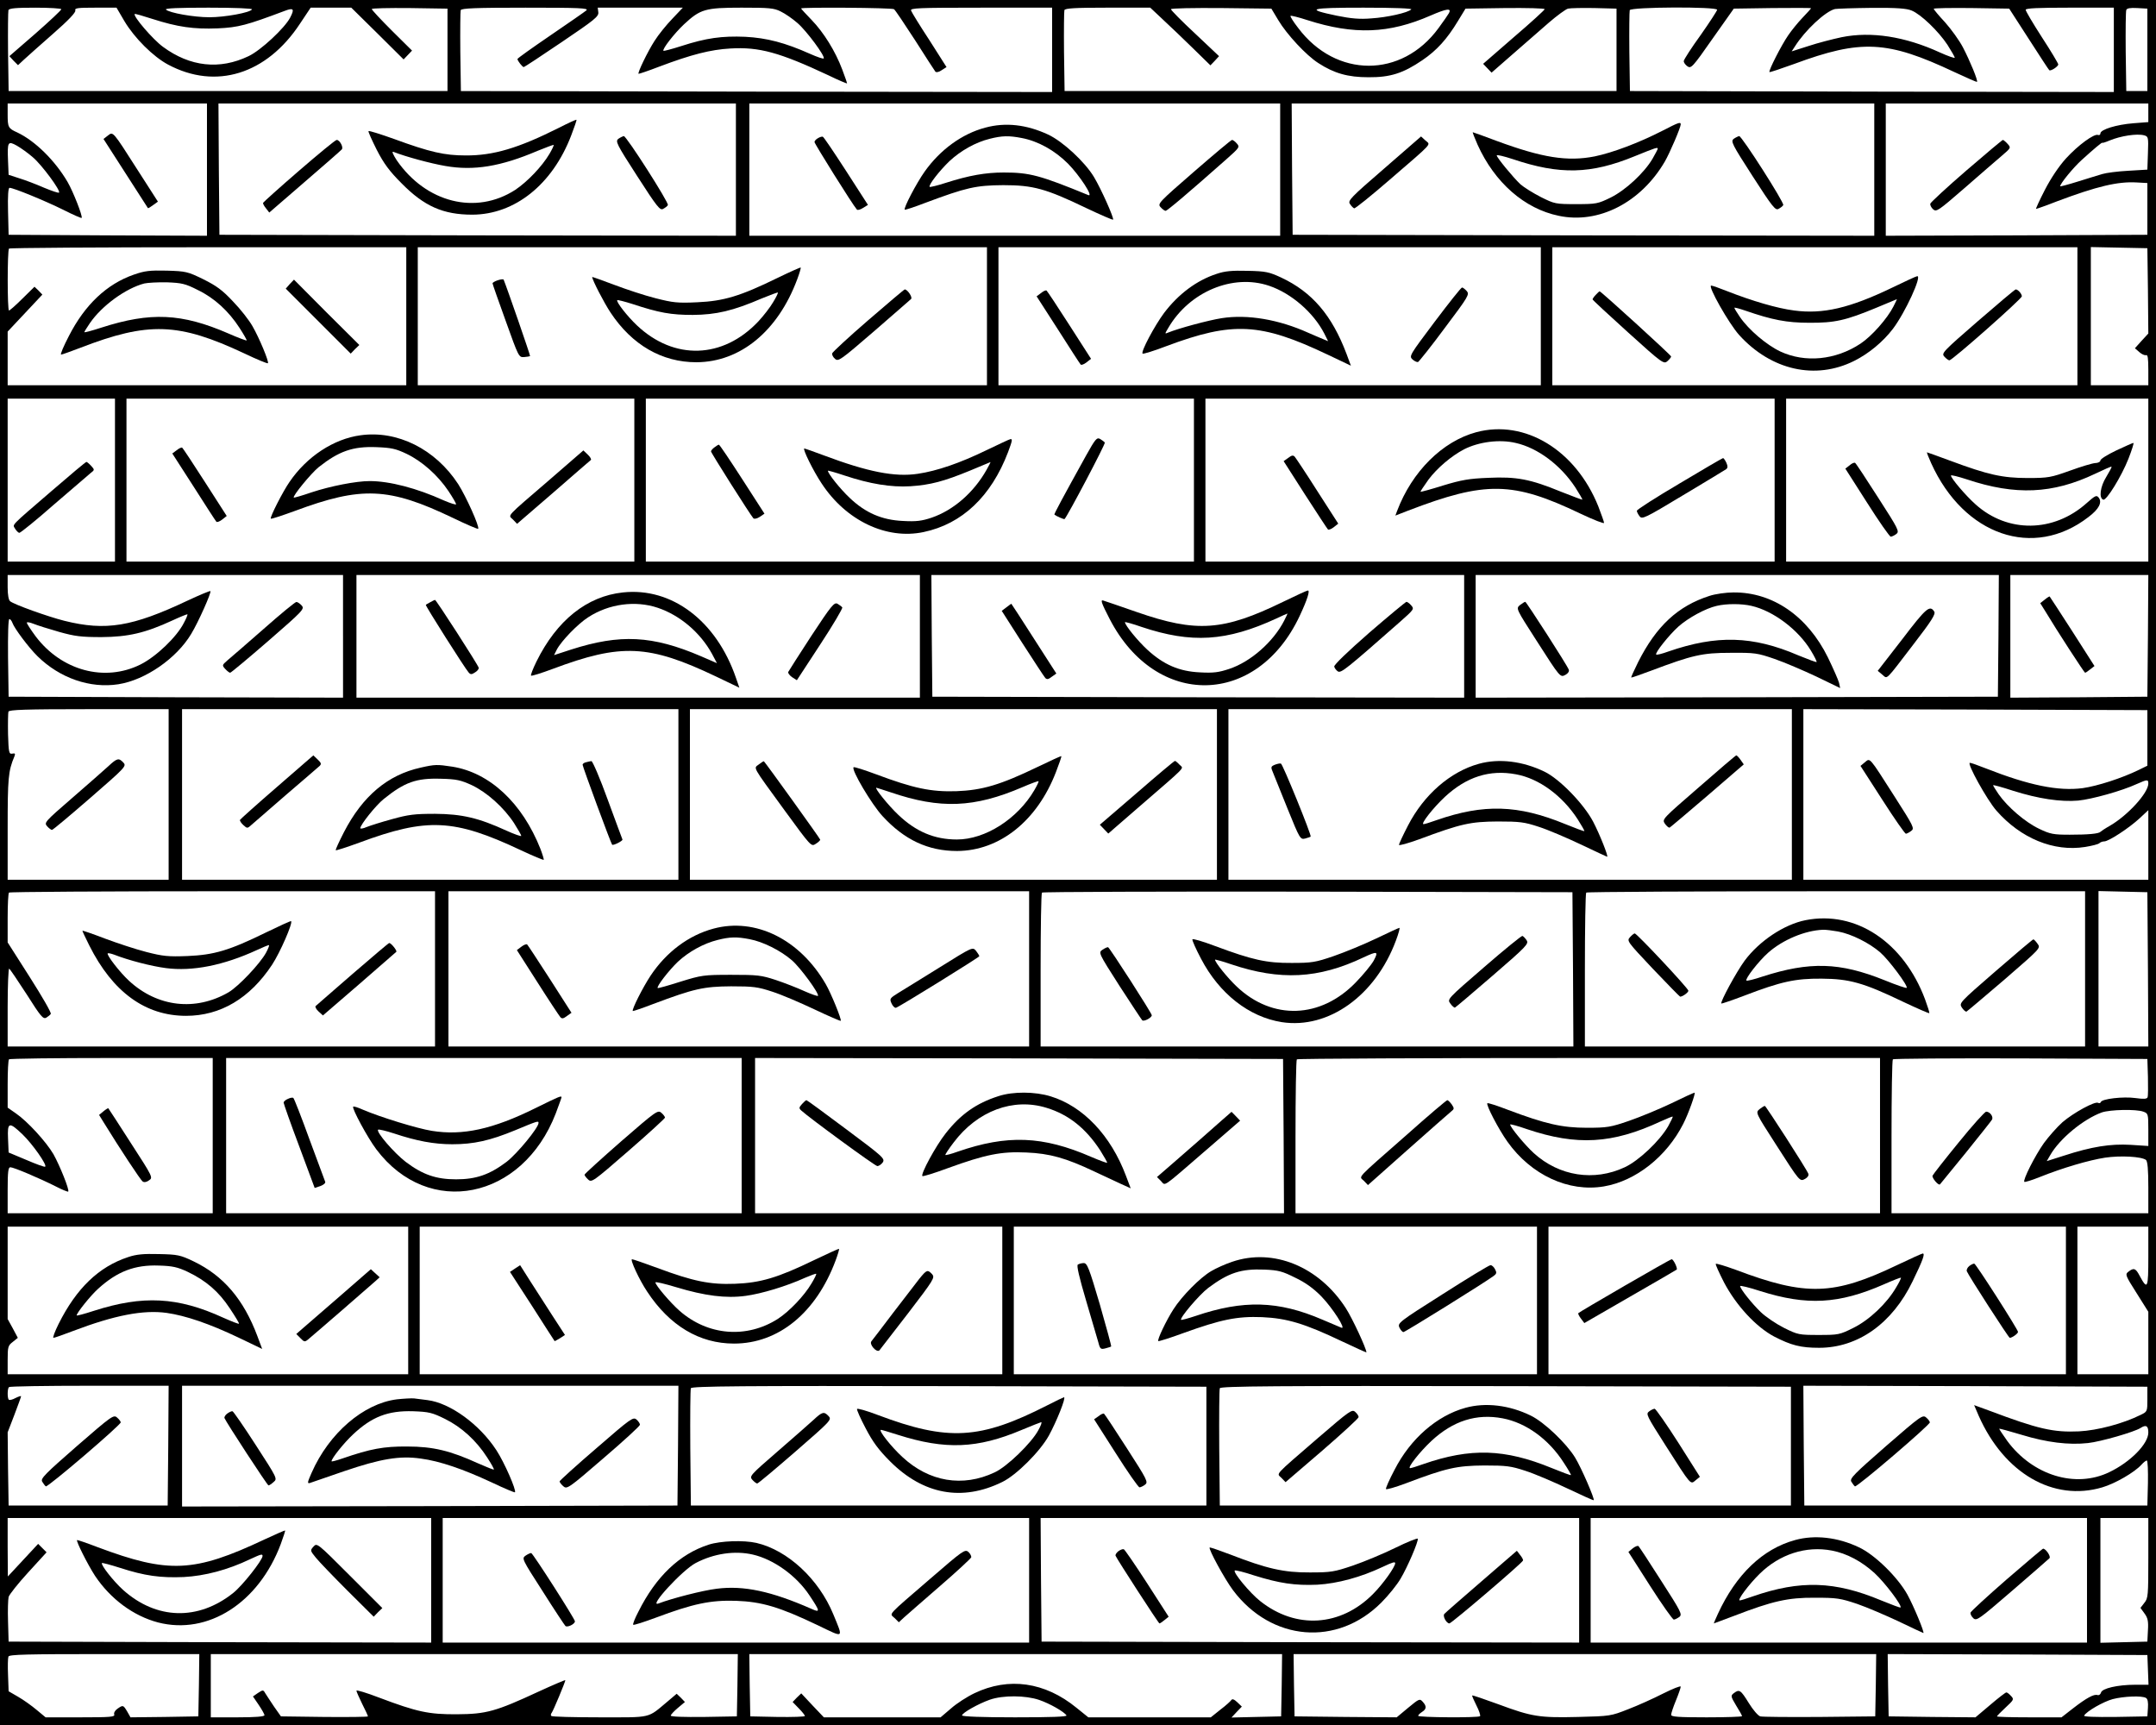 <?xml version="1.0" standalone="no"?>
<!DOCTYPE svg PUBLIC "-//W3C//DTD SVG 20010904//EN"
 "http://www.w3.org/TR/2001/REC-SVG-20010904/DTD/svg10.dtd">
<svg version="1.0" xmlns="http://www.w3.org/2000/svg"
 width="1125pt" height="900pt" viewBox="0 0 1125 900"
 preserveAspectRatio="xMidYMid meet">
<g transform="translate(0,900) scale(0.1,-0.1)"
fill="#000000" stroke="none">
<path d="M0 4500 l0 -4500 5625 0 5625 0 0 4500 0 4500 -5625 0 -5625 0 0
-4500z m320 4452 c0 -5 -61 -62 -135 -127 l-136 -118 22 -24 23 -23 30 28 c17
16 86 77 153 136 80 70 120 112 116 122 -4 12 13 14 105 14 l110 0 41 -70 c53
-89 151 -186 228 -227 249 -133 514 -51 688 213 l56 84 106 0 106 0 137 -135
136 -135 22 23 22 23 -105 104 c-58 58 -105 108 -105 113 0 4 89 6 198 5 l197
-3 0 -215 0 -215 -1145 0 -1145 0 -3 205 c-1 112 0 210 2 217 4 10 40 13 141
13 74 0 135 -4 135 -8z m995 -1 c-10 -17 -142 -41 -222 -41 -82 0 -210 23
-227 40 -7 7 66 10 223 10 139 0 230 -4 226 -9z m199 -43 c-28 -54 -153 -171
-217 -201 -150 -72 -305 -56 -447 49 -52 38 -157 160 -147 171 2 2 44 -10 93
-26 131 -42 215 -54 340 -49 109 5 152 17 349 91 47 18 53 11 29 -35z m1546
38 c-8 -7 -93 -66 -187 -130 -95 -65 -173 -120 -173 -124 1 -10 26 -42 33 -42
3 0 93 59 199 131 170 115 193 133 190 155 l-3 24 222 0 222 0 -55 -58 c-31
-32 -73 -84 -93 -116 -36 -56 -89 -166 -83 -171 2 -1 50 15 107 37 170 64 268
89 372 95 150 9 256 -20 512 -140 53 -26 97 -44 97 -42 0 3 -11 35 -25 72 -36
96 -97 194 -160 259 -30 31 -55 58 -55 60 0 7 475 4 485 -4 6 -4 55 -77 110
-162 54 -85 102 -159 106 -164 5 -5 19 -2 33 8 l25 16 -89 140 c-50 76 -93
146 -96 155 -5 13 35 15 365 15 l371 0 0 -220 0 -220 -1542 2 -1543 3 -3 205
c-1 112 0 210 2 217 4 10 77 13 338 13 283 0 330 -2 318 -14z m1014 -6 c23
-11 62 -38 87 -60 47 -40 147 -175 137 -185 -3 -3 -35 8 -71 24 -130 58 -225
83 -338 89 -122 5 -203 -6 -333 -48 -50 -16 -92 -27 -94 -25 -8 8 57 91 107
138 85 79 110 87 300 87 144 0 170 -2 205 -20z m1994 -42 c37 -34 108 -102
157 -150 l91 -89 23 24 22 24 -125 118 c-70 65 -126 122 -126 127 0 5 118 7
262 6 l262 -3 36 -60 c44 -74 146 -184 209 -224 83 -54 155 -74 261 -74 115
-1 182 21 282 89 75 51 128 109 186 205 l39 64 207 3 c113 1 206 -1 206 -6 0
-4 -72 -70 -161 -146 l-160 -139 22 -23 22 -23 111 97 c61 53 146 127 188 164
43 37 88 70 100 73 13 3 75 4 138 3 l115 -3 0 -215 0 -215 -1440 0 -1440 0 -3
205 c-1 112 0 210 2 217 4 10 56 13 227 13 l221 0 66 -62z m1296 53 c-16 -17
-126 -42 -209 -47 -60 -5 -105 -1 -179 14 -168 35 -146 42 139 42 163 0 255
-4 249 -9z m1596 -2 c0 -5 -39 -65 -86 -132 -48 -66 -87 -127 -88 -135 -1 -8
8 -20 19 -28 19 -13 27 -5 131 144 l111 157 201 3 c111 1 202 1 202 -1 0 -2
-20 -24 -44 -49 -24 -25 -58 -67 -75 -92 -36 -52 -104 -186 -98 -192 2 -2 59
17 128 42 351 130 487 123 837 -42 64 -30 117 -53 118 -51 6 6 -37 110 -73
179 -19 37 -62 96 -94 132 -33 35 -59 67 -59 70 0 4 89 5 197 4 l197 -3 102
-158 c56 -87 104 -161 107 -163 7 -7 47 19 47 30 0 5 -38 69 -85 141 -47 73
-85 137 -85 144 0 8 64 11 230 11 l230 0 0 -220 0 -220 -1262 2 -1263 3 -3
205 c-1 112 0 210 2 217 7 17 456 19 456 2z m1015 -4 c49 -20 140 -108 187
-179 21 -33 38 -63 38 -67 0 -4 -35 8 -77 27 -183 84 -359 111 -513 80 -47
-10 -125 -30 -173 -46 l-88 -28 17 26 c53 84 159 183 209 195 11 2 98 5 193 6
130 1 181 -3 207 -14z m1230 -205 l0 -215 -55 0 -55 0 -3 205 c-1 112 0 210 3
218 3 9 21 12 57 10 l53 -3 0 -215z m-3644 192 c-5 -9 -30 -45 -55 -79 -192
-262 -535 -261 -732 1 -25 32 -43 61 -40 63 2 3 42 -7 88 -22 244 -78 426 -71
643 24 83 36 110 40 96 13z m-6481 -817 l0 -345 -518 2 -517 3 -3 123 c-2 81
1 122 8 122 21 0 186 -68 279 -114 51 -26 95 -45 97 -43 7 7 -44 137 -73 187
-66 113 -170 215 -263 259 -47 21 -50 27 -50 94 l0 57 520 0 520 0 0 -345z
m2760 0 l0 -345 -1347 2 -1348 3 -3 343 -2 342 1350 0 1350 0 0 -345z m2840 0
l0 -345 -1385 0 -1385 0 0 345 0 345 1385 0 1385 0 0 -345z m3100 0 l0 -345
-1517 2 -1518 3 -3 343 -2 342 1520 0 1520 0 0 -345z m1430 296 l0 -48 -77 -6
c-90 -7 -173 -33 -173 -53 0 -7 -6 -11 -13 -8 -20 7 -102 -52 -167 -123 -37
-41 -78 -102 -110 -164 -28 -54 -48 -99 -46 -99 3 0 52 17 108 39 210 79 319
105 418 99 l55 -3 0 -135 0 -135 -682 -3 -683 -2 0 345 0 345 685 0 685 0 0
-49z m-22 -117 c22 -6 23 -10 20 -93 l-3 -86 -100 -6 c-56 -3 -116 -11 -135
-17 -19 -6 -77 -23 -127 -39 -51 -16 -93 -27 -93 -25 0 14 67 96 112 137 66
60 108 95 108 90 0 -2 17 3 38 12 58 24 142 37 180 27z m-11016 -115 c46 -39
146 -174 136 -184 -3 -3 -38 9 -79 26 -41 18 -99 40 -129 49 l-55 18 -3 72
c-4 101 -1 106 46 80 21 -12 59 -39 84 -61z m1948 -829 l0 -360 -1040 0 -1040
0 0 140 0 140 91 97 90 96 -20 21 -21 20 -63 -62 c-34 -34 -66 -62 -70 -62 -9
0 -9 314 0 323 3 4 471 7 1040 7 l1033 0 0 -360z m3030 0 l0 -360 -1485 0
-1485 0 0 360 0 360 1485 0 1485 0 0 -360z m2890 0 l0 -360 -1415 0 -1415 0 0
360 0 360 1415 0 1415 0 0 -360z m2800 0 l0 -360 -1370 0 -1370 0 0 360 0 360
1370 0 1370 0 0 -360z m368 133 l2 -223 -35 -38 -35 -39 23 -20 c12 -11 28
-18 35 -16 9 4 12 -16 12 -76 l0 -81 -150 0 -150 0 0 360 0 361 148 -3 147 -3
3 -222z m-10608 -988 l0 -425 -280 0 -280 0 0 425 0 425 280 0 280 0 0 -425z
m2710 0 l0 -425 -1325 0 -1325 0 0 425 0 425 1325 0 1325 0 0 -425z m2920 0
l0 -425 -1430 0 -1430 0 0 425 0 425 1430 0 1430 0 0 -425z m3030 0 l0 -425
-1485 0 -1485 0 0 425 0 425 1485 0 1485 0 0 -425z m1950 0 l0 -425 -945 0
-945 0 0 425 0 425 945 0 945 0 0 -425z m-9420 -815 l0 -320 -872 2 -873 3 -3
203 c-1 123 1 202 7 202 5 0 12 -9 16 -20 9 -27 84 -128 131 -174 116 -114
274 -169 422 -146 140 22 303 134 380 263 38 63 106 216 100 223 -3 2 -56 -20
-120 -50 -288 -136 -426 -159 -642 -105 -84 21 -263 85 -283 102 -8 6 -13 34
-13 73 l0 64 875 0 875 0 0 -320z m3010 0 l0 -320 -1470 0 -1470 0 0 320 0
320 1470 0 1470 0 0 -320z m2840 0 l0 -320 -1387 2 -1388 3 -3 318 -2 317
1390 0 1390 0 0 -320z m2788 3 l-3 -318 -1362 -3 -1363 -2 0 320 0 320 1365 0
1365 0 -2 -317z m780 0 l-3 -318 -357 -3 -358 -2 0 320 0 320 360 0 360 0 -2
-317z m-10248 68 c-37 -74 -145 -177 -227 -218 -187 -93 -412 -32 -547 147
-25 34 -46 66 -46 71 0 5 16 2 36 -6 20 -8 80 -27 133 -42 82 -23 115 -27 221
-27 139 1 227 21 370 87 41 19 76 33 78 32 2 -2 -6 -22 -18 -44z m-80 -896 l0
-445 -420 0 -420 0 0 268 c0 262 3 299 35 375 6 15 4 18 -11 15 -17 -3 -19 5
-22 101 -1 58 0 111 2 118 4 10 86 13 421 13 l415 0 0 -445z m2660 0 l0 -445
-1295 0 -1295 0 0 445 0 445 1295 0 1295 0 0 -445z m2810 0 l0 -445 -1375 0
-1375 0 0 445 0 445 1375 0 1375 0 0 -445z m3000 0 l0 -445 -1470 0 -1470 0 0
445 0 445 1470 0 1470 0 0 -445z m1855 295 l0 -145 -45 -22 c-88 -43 -215 -84
-292 -95 -128 -17 -282 15 -506 103 -40 16 -77 29 -83 29 -18 0 89 -193 138
-249 127 -145 299 -216 463 -190 36 6 69 14 75 20 5 5 16 9 25 9 23 0 130 70
185 121 l45 42 0 -182 0 -181 -900 0 -900 0 0 445 0 445 898 -2 897 -3 0 -145z
m5 -238 c0 -49 -107 -166 -200 -220 -25 -14 -47 -29 -50 -32 -9 -10 -64 -15
-160 -15 -85 0 -102 3 -160 31 -72 34 -165 114 -211 180 -16 23 -29 45 -29 47
0 3 47 -10 105 -29 130 -41 247 -59 339 -51 71 7 227 50 307 87 54 24 59 24
59 2z m-8940 -967 l0 -405 -1115 0 -1115 0 0 206 c0 113 4 203 8 200 5 -3 46
-64 92 -135 72 -114 85 -129 101 -121 10 6 21 15 24 20 4 6 -46 92 -109 191
l-116 182 0 127 c0 70 3 130 7 133 3 4 505 7 1115 7 l1108 0 0 -405z m3100 0
l0 -405 -1515 0 -1515 0 0 405 0 405 1515 0 1515 0 0 -405z m2838 -2 l2 -403
-1390 0 -1390 0 0 398 c0 219 3 402 7 405 3 4 628 6 1387 5 l1381 -3 3 -402z
m2672 2 l0 -405 -1305 0 -1305 0 0 398 c0 219 3 402 7 405 3 4 591 7 1305 7
l1298 0 0 -405z m328 -2 l2 -403 -130 0 -130 0 0 405 0 406 128 -3 127 -3 3
-402z m-10098 -868 l0 -405 -535 0 -535 0 0 120 c0 97 3 120 14 120 17 0 147
-55 235 -99 34 -18 65 -30 67 -28 8 7 -44 136 -77 195 -38 65 -136 172 -196
213 l-43 30 0 123 c0 67 3 126 7 129 3 4 244 7 535 7 l528 0 0 -405z m2760 0
l0 -405 -1345 0 -1345 0 0 405 0 405 1345 0 1345 0 0 -405z m2828 -2 l2 -403
-1380 0 -1380 0 0 405 0 405 1378 -2 1377 -3 3 -402z m3112 2 l0 -405 -1525 0
-1525 0 0 398 c0 219 3 402 7 405 3 4 690 7 1525 7 l1518 0 0 -405z m1398 306
c1 -52 1 -100 -2 -106 -3 -9 -21 -10 -63 -4 -63 9 -176 -4 -181 -21 -2 -6 -8
-7 -14 -4 -16 10 -129 -52 -186 -101 -29 -26 -72 -75 -97 -109 -46 -65 -111
-193 -102 -202 2 -3 38 8 78 24 122 49 259 89 343 102 81 12 191 6 214 -12 8
-8 12 -49 12 -144 l0 -134 -670 0 -670 0 0 398 c0 219 3 402 7 405 3 4 304 6
667 5 l661 -3 3 -94z m-24 -181 c25 -9 26 -12 26 -94 l0 -85 -93 6 c-104 6
-202 -9 -349 -57 l-88 -28 18 31 c49 86 173 188 269 223 44 15 180 18 217 4z
m-11066 -119 c51 -49 128 -158 118 -168 -3 -3 -47 13 -98 35 l-93 39 -3 72
c-4 87 5 90 76 22z m2012 -866 l0 -385 -1045 0 -1045 0 0 74 c0 69 2 76 27 95
l26 21 -26 49 -27 49 0 241 0 241 1045 0 1045 0 0 -385z m3100 0 l0 -385
-1520 0 -1520 0 0 385 0 385 1520 0 1520 0 0 -385z m2790 0 l0 -385 -1365 0
-1365 0 0 385 0 385 1365 0 1365 0 0 -385z m2760 0 l0 -385 -1350 0 -1350 0 0
385 0 385 1350 0 1350 0 0 -385z m430 229 c0 -168 -4 -177 -46 -99 -20 38 -30
42 -58 20 -18 -14 -16 -19 43 -112 l61 -97 0 -163 0 -163 -185 0 -185 0 0 385
0 385 185 0 185 0 0 -156z m-10332 -986 l-3 -313 -415 0 -415 0 -3 191 -2 191
35 91 c19 50 35 94 35 97 0 3 -13 -1 -29 -9 -16 -9 -31 -12 -35 -9 -8 8 -8 58
1 66 3 4 192 7 420 7 l413 0 -2 -312z m2660 0 l-3 -313 -1292 -3 -1293 -2 0
315 0 315 1295 0 1295 0 -2 -312z m2757 -3 l0 -310 -1345 0 -1345 0 -3 300
c-1 165 0 305 3 312 3 11 272 13 1347 11 l1343 -3 0 -310z m3050 0 l0 -310
-1490 0 -1490 0 -3 300 c-1 165 0 305 3 312 3 11 300 13 1492 11 l1488 -3 0
-310z m1860 245 c0 -64 0 -65 -35 -82 -93 -46 -225 -81 -322 -86 -133 -6 -213
12 -465 107 l-82 30 24 -56 c133 -300 390 -449 645 -373 68 20 169 79 204 118
11 12 23 22 28 22 5 0 7 -53 6 -117 l-3 -118 -895 0 -895 0 -3 313 -2 312 897
-2 898 -3 0 -65z m5 -174 c0 -59 -93 -154 -204 -207 -176 -85 -399 -17 -532
163 -24 34 -43 62 -42 64 2 1 54 -13 117 -32 131 -40 246 -54 346 -43 66 7
243 58 275 79 28 18 40 11 40 -24z m-8960 -771 l0 -325 -1102 2 -1103 3 -3
105 c-2 58 0 115 3 128 3 12 49 70 102 128 l96 105 -22 22 -22 22 -79 -85 -79
-85 -1 153 0 152 1105 0 1105 0 0 -325z m3120 0 l0 -325 -1530 0 -1530 0 0
325 0 325 1530 0 1530 0 0 -325z m2870 0 l0 -325 -1402 2 -1403 3 -3 323 -2
322 1405 0 1405 0 0 -325z m2650 0 l0 -325 -1295 0 -1295 0 0 325 0 325 1295
0 1295 0 0 -325z m320 116 c0 -195 -1 -210 -21 -234 l-20 -26 21 -29 c17 -23
21 -40 18 -88 l-3 -59 -122 -3 -123 -3 0 326 0 325 125 0 125 0 0 -209z
m-10172 -663 l-3 -163 -177 -3 -177 -2 -17 30 c-21 35 -22 35 -51 15 -13 -9
-20 -22 -17 -30 5 -13 -20 -15 -176 -15 l-182 0 -47 39 c-25 21 -68 52 -96 68
l-50 29 -3 84 c-2 46 -1 89 2 97 4 11 97 13 501 13 l495 0 -2 -162z m2810 0
l-3 -163 -172 -3 c-105 -1 -173 1 -173 7 0 5 17 23 37 40 l37 31 -21 22 -22
21 -46 -39 c-109 -91 -79 -84 -356 -84 -135 0 -249 3 -252 7 -4 3 -3 11 2 17
8 10 71 161 71 170 0 2 -62 -24 -138 -59 -226 -105 -275 -118 -427 -119 -148
-1 -208 12 -407 87 -65 25 -118 41 -118 36 0 -5 14 -36 30 -69 17 -33 30 -62
30 -65 0 -3 -102 -4 -227 -3 l-227 3 -36 51 c-19 29 -40 60 -46 70 -10 18 -12
18 -38 1 l-26 -18 30 -44 c16 -24 30 -48 30 -54 0 -7 -47 -11 -140 -11 l-140
0 0 165 0 165 1375 0 1375 0 -2 -162z m2840 0 l-3 -163 -130 -3 -129 -3 27 29
27 28 -24 23 c-16 15 -26 19 -31 11 -4 -6 -29 -29 -57 -50 l-50 -40 -319 0
-320 0 -62 50 c-165 135 -354 161 -532 76 -38 -18 -94 -54 -123 -80 l-54 -46
-305 0 -304 0 -59 62 -59 63 -23 -22 -22 -23 32 -33 c18 -18 32 -36 32 -40 0
-4 -64 -6 -142 -5 l-143 3 -3 163 -2 162 1390 0 1390 0 -2 -162z m3100 0 l-3
-163 -290 -3 c-159 -1 -299 0 -310 3 -11 3 -38 34 -60 70 -42 68 -49 73 -78
51 -17 -13 -16 -17 12 -64 17 -27 31 -52 31 -56 0 -3 -83 -6 -185 -6 -147 0
-185 3 -185 13 0 8 11 41 25 75 14 34 25 66 25 72 0 6 -42 -11 -92 -36 -51
-26 -133 -63 -183 -82 -89 -35 -93 -36 -260 -40 -202 -5 -241 1 -416 66 -74
27 -135 48 -137 46 -2 -1 8 -24 22 -52 14 -27 22 -52 19 -56 -9 -9 -323 -7
-323 2 0 4 9 13 20 20 24 15 25 30 4 53 -16 18 -19 16 -76 -31 l-60 -50 -267
2 -266 3 -3 163 -2 162 1520 0 1520 0 -2 -162z m1420 80 l3 -78 -70 0 c-91 0
-173 -19 -178 -41 -3 -10 -11 -15 -18 -13 -18 7 -58 -15 -129 -70 l-59 -46
-169 0 c-92 0 -168 2 -168 5 0 2 20 23 45 46 43 40 45 43 29 60 -10 11 -20 19
-25 19 -4 0 -42 -29 -84 -65 l-77 -65 -226 2 -227 3 -3 163 -2 162 677 -2 678
-3 3 -77z m-5786 -157 c56 -19 131 -62 143 -81 4 -7 -81 -10 -269 -10 -169 0
-276 4 -276 10 0 13 85 61 145 82 69 24 186 23 257 -1z m5776 10 c9 -5 12 -24
10 -52 l-3 -44 -168 -3 c-107 -1 -166 1 -162 7 13 23 101 73 149 86 57 15 154
19 174 6z"/>
<path d="M562 8292 l-22 -17 115 -179 c63 -98 116 -180 117 -182 2 -1 14 6 27
16 l25 18 -104 162 c-135 211 -129 204 -158 182z"/>
<path d="M2916 8333 c-211 -106 -342 -145 -486 -144 -110 0 -186 17 -374 86
-70 25 -130 44 -133 41 -3 -2 17 -46 43 -98 37 -72 67 -112 129 -174 118 -120
217 -164 370 -164 221 1 417 157 515 412 17 44 30 82 28 83 -2 2 -43 -17 -92
-42z m-49 -136 c-39 -66 -116 -146 -179 -188 -205 -132 -465 -67 -618 155 -18
28 -27 47 -18 44 66 -26 196 -61 272 -74 148 -26 289 -3 481 79 44 18 82 32
84 31 2 -2 -8 -23 -22 -47z"/>
<path d="M3227 8276 c-17 -13 -11 -26 98 -195 103 -160 119 -180 135 -171 11
6 22 14 25 20 7 11 -216 360 -230 360 -5 -1 -18 -7 -28 -14z"/>
<path d="M1560 8109 c-102 -88 -186 -164 -187 -167 -2 -4 5 -17 15 -29 l17
-22 185 160 c102 88 189 164 193 169 11 10 -10 50 -26 50 -7 0 -95 -73 -197
-161z"/>
<path d="M5141 8334 c-121 -32 -235 -115 -316 -229 -42 -59 -112 -192 -104
-199 2 -2 51 14 108 36 214 80 263 91 406 92 156 0 222 -18 434 -120 74 -35
136 -62 139 -60 6 7 -62 160 -100 223 -47 78 -162 185 -239 221 -112 52 -222
65 -328 36z m190 -54 c85 -16 172 -64 242 -134 60 -61 135 -175 106 -164 -251
103 -306 118 -441 118 -95 0 -181 -15 -303 -54 -43 -14 -81 -23 -84 -21 -8 8
50 83 103 134 59 55 137 99 211 117 63 16 99 17 166 4z"/>
<path d="M4268 8279 c-10 -5 -18 -15 -18 -20 0 -9 200 -329 221 -352 4 -5 18
-1 32 8 l26 16 -114 177 c-63 97 -117 178 -122 179 -4 1 -16 -2 -25 -8z"/>
<path d="M6230 8104 c-184 -160 -191 -167 -174 -185 9 -10 21 -19 26 -19 8 0
107 83 316 268 70 62 72 65 56 83 -9 11 -21 19 -25 19 -5 0 -94 -75 -199 -166z"/>
<path d="M8675 8318 c-123 -63 -261 -115 -354 -134 -142 -28 -274 -7 -512 81
-66 25 -122 45 -124 45 -2 0 9 -29 25 -65 89 -197 244 -334 424 -371 207 -44
428 69 553 283 26 45 83 178 83 194 0 14 -10 11 -95 -33z m-25 -94 c0 -3 -12
-26 -27 -52 -44 -75 -142 -165 -219 -203 -66 -32 -74 -34 -179 -34 -108 0
-113 1 -185 37 -41 21 -89 51 -107 67 -38 36 -123 139 -123 150 0 5 37 -4 83
-19 246 -83 408 -79 637 15 111 45 120 48 120 39z"/>
<path d="M7223 8121 c-176 -152 -191 -168 -179 -185 7 -11 17 -21 22 -23 5 -2
88 65 184 148 235 203 215 181 188 206 l-23 21 -192 -167z"/>
<path d="M9047 8276 c-17 -13 -11 -26 98 -195 103 -160 119 -180 135 -171 11
6 22 14 25 20 7 11 -216 360 -230 360 -5 -1 -18 -7 -28 -14z"/>
<path d="M10260 8110 c-102 -88 -186 -166 -188 -173 -1 -7 5 -20 15 -29 17
-15 27 -8 163 110 80 70 168 146 195 169 48 41 49 42 31 62 -11 12 -22 21 -25
21 -3 0 -89 -72 -191 -160z"/>
<path d="M698 7567 c-141 -49 -255 -157 -338 -319 -28 -54 -47 -98 -41 -98 5
0 49 16 99 35 357 138 514 132 857 -29 65 -31 120 -54 123 -51 7 6 -45 132
-81 194 -17 30 -62 88 -101 128 -56 60 -87 82 -155 116 -82 40 -91 42 -191 45
-89 2 -115 -1 -172 -21z m334 -80 c87 -42 161 -110 218 -198 22 -34 39 -64 37
-65 -2 -2 -45 14 -95 36 -244 106 -407 113 -662 31 -49 -16 -90 -27 -90 -24 0
2 13 24 29 47 63 92 188 182 284 207 18 4 71 7 119 6 76 -3 95 -7 160 -40z"/>
<path d="M1512 7518 l-21 -24 169 -169 170 -170 22 23 23 22 -171 170 -170
171 -22 -23z"/>
<path d="M4055 7549 c-192 -94 -279 -120 -416 -126 -103 -5 -128 -2 -218 21
-56 14 -153 46 -216 70 -63 24 -115 42 -115 41 0 -15 62 -135 96 -186 112
-169 268 -259 448 -259 229 1 425 162 526 433 12 32 20 60 18 61 -1 2 -57 -23
-123 -55z m-21 -126 c-15 -26 -50 -71 -77 -100 -185 -196 -439 -204 -633 -21
-51 48 -111 125 -103 132 2 2 38 -7 79 -20 139 -46 201 -57 315 -57 122 1 209
21 360 86 44 18 82 32 84 31 2 -2 -9 -25 -25 -51z"/>
<path d="M2598 7538 c-16 -5 -28 -13 -28 -16 0 -4 31 -92 69 -197 67 -187 68
-190 96 -188 15 1 29 4 31 5 2 3 -120 355 -138 399 -2 3 -15 2 -30 -3z"/>
<path d="M4530 7329 c-102 -88 -186 -166 -188 -173 -1 -7 5 -20 15 -28 17 -16
29 -7 203 143 102 88 189 165 194 169 9 9 -19 50 -33 50 -3 0 -89 -73 -191
-161z"/>
<path d="M6348 7571 c-104 -34 -199 -105 -274 -204 -49 -66 -122 -202 -112
-212 3 -3 59 14 124 39 347 130 492 122 841 -44 l122 -58 -23 62 c-76 201
-179 322 -341 398 -63 29 -80 33 -175 35 -81 2 -118 -1 -162 -16z m274 -62
c116 -39 232 -140 288 -249 l20 -40 -22 9 c-13 5 -49 21 -82 35 -153 69 -316
97 -451 76 -70 -11 -225 -53 -279 -75 -19 -8 -19 -8 0 24 110 189 337 284 526
220z"/>
<path d="M7486 7321 c-130 -173 -134 -179 -116 -196 10 -9 23 -15 29 -14 5 2
69 82 140 178 124 165 130 175 114 193 -9 10 -20 18 -24 18 -5 0 -69 -81 -143
-179z"/>
<path d="M5432 7471 l-23 -17 112 -174 c61 -96 114 -178 118 -182 3 -4 17 1
30 11 l24 19 -113 176 c-62 97 -116 178 -119 180 -4 3 -17 -3 -29 -13z"/>
<path d="M9875 7500 c-224 -108 -363 -140 -513 -120 -88 11 -220 50 -350 101
-40 16 -77 29 -83 29 -20 0 92 -198 146 -258 167 -184 398 -236 600 -135 76
38 150 99 202 167 65 86 153 278 127 275 -5 0 -63 -27 -129 -59z m5 -99 c-32
-63 -113 -155 -172 -194 -130 -86 -289 -101 -418 -41 -72 34 -165 113 -211
180 -16 23 -29 45 -29 48 0 3 26 -4 58 -15 139 -48 215 -63 332 -63 133 -1
191 12 350 78 58 24 106 44 108 45 1 1 -7 -17 -18 -38z"/>
<path d="M10320 7324 c-184 -160 -191 -167 -174 -185 9 -10 21 -19 26 -19 15
0 378 321 378 334 0 13 -20 36 -32 36 -4 0 -93 -75 -198 -166z"/>
<path d="M8327 7462 c-10 -10 -17 -21 -17 -24 0 -3 84 -81 186 -173 179 -162
186 -166 205 -149 10 9 19 20 19 24 0 7 -366 340 -373 340 -2 0 -11 -8 -20
-18z"/>
<path d="M270 6439 c-224 -193 -204 -173 -191 -198 7 -11 17 -21 22 -21 6 0
88 66 181 148 94 81 180 155 191 164 21 16 21 17 3 37 -11 12 -22 21 -25 21
-4 0 -85 -68 -181 -151z"/>
<path d="M1881 6729 c-140 -19 -280 -111 -370 -243 -35 -50 -104 -186 -98
-192 2 -3 59 16 125 40 349 130 491 124 825 -36 70 -34 129 -59 132 -57 9 9
-63 169 -104 233 -119 183 -318 282 -510 255z m241 -97 c81 -39 163 -112 218
-194 22 -33 40 -64 40 -69 0 -4 -29 5 -64 20 -141 64 -283 101 -387 101 -71 0
-204 -26 -304 -59 -49 -17 -91 -29 -92 -27 -8 7 90 126 129 158 106 84 179
110 303 105 77 -3 100 -8 157 -35z"/>
<path d="M922 6651 l-23 -17 112 -174 c61 -96 114 -178 118 -182 3 -4 17 1 30
11 l24 19 -113 176 c-62 97 -116 178 -119 180 -4 3 -17 -3 -29 -13z"/>
<path d="M2870 6499 c-238 -205 -219 -184 -193 -210 l21 -22 189 163 c103 90
191 166 196 170 4 3 -3 16 -16 28 l-23 22 -174 -151z"/>
<path d="M5667 6623 c-120 -217 -168 -305 -165 -308 10 -8 50 -26 53 -23 18
20 214 392 210 399 -4 5 -15 13 -25 19 -17 9 -25 -1 -73 -87z"/>
<path d="M5147 6651 c-138 -67 -257 -108 -358 -123 -120 -18 -261 10 -490 96
-53 20 -99 36 -102 36 -11 0 46 -116 90 -182 127 -194 338 -295 532 -254 201
42 353 186 441 417 22 59 24 69 13 68 -5 0 -61 -27 -126 -58z m1 -102 c-67
-119 -173 -211 -287 -250 -51 -17 -80 -21 -150 -17 -109 5 -195 42 -277 120
-49 46 -114 127 -114 142 0 2 39 -9 87 -25 132 -44 243 -62 343 -56 106 7 176
26 310 81 58 24 106 44 108 45 2 1 -7 -17 -20 -40z"/>
<path d="M3728 6666 c-10 -7 -18 -17 -18 -21 0 -8 205 -331 221 -349 5 -5 19
-2 33 7 l25 17 -116 180 c-64 99 -118 180 -122 180 -3 0 -14 -7 -23 -14z"/>
<path d="M7703 6745 c-177 -48 -335 -205 -413 -411 l-9 -24 67 26 c404 155
546 153 899 -16 68 -32 123 -54 123 -48 0 5 -14 44 -30 86 -118 294 -383 455
-637 387z m206 -56 c115 -26 234 -115 311 -232 21 -33 38 -62 37 -64 -2 -1
-52 18 -113 42 -158 65 -231 79 -378 72 -101 -4 -140 -11 -236 -40 -63 -20
-116 -34 -118 -33 -1 2 18 30 42 64 45 60 119 123 186 158 77 39 185 53 269
33z"/>
<path d="M6722 6611 l-24 -17 112 -175 c62 -96 115 -177 119 -181 3 -4 17 1
30 11 l24 19 -108 168 c-59 93 -113 174 -119 181 -8 9 -16 8 -34 -6z"/>
<path d="M8763 6477 c-122 -72 -222 -136 -222 -142 0 -5 6 -18 14 -28 13 -18
26 -12 227 109 117 70 218 131 225 136 9 7 9 16 1 34 -6 13 -14 24 -17 24 -3
0 -106 -60 -228 -133z"/>
<path d="M11043 6650 c-46 -22 -83 -45 -83 -52 0 -7 -12 -14 -27 -14 -16 -1
-75 -19 -133 -40 -98 -35 -112 -38 -220 -38 -131 0 -207 17 -403 90 -65 24
-120 44 -122 44 -2 0 8 -26 22 -57 171 -377 534 -502 820 -281 56 42 74 78 53
103 -11 13 -19 8 -62 -30 -172 -154 -412 -157 -579 -7 -52 46 -129 137 -129
151 0 4 37 -5 83 -20 254 -85 448 -76 669 29 46 22 84 39 86 37 2 -2 -11 -26
-28 -54 -31 -50 -39 -110 -15 -118 17 -5 95 122 131 213 18 46 30 84 26 83 -4
0 -44 -18 -89 -39z"/>
<path d="M9651 6572 l-22 -17 113 -177 c62 -98 118 -178 124 -178 5 0 19 6 29
14 17 13 12 24 -95 190 -62 97 -116 179 -120 181 -5 3 -18 -3 -29 -13z"/>
<path d="M1375 5718 c-88 -77 -173 -151 -189 -164 -27 -24 -28 -25 -11 -44 10
-11 22 -20 26 -20 4 0 94 75 199 166 184 160 190 167 174 185 -9 10 -22 19
-28 18 -6 0 -83 -63 -171 -141z"/>
<path d="M3250 5909 c-188 -20 -345 -146 -451 -361 -18 -37 -31 -70 -28 -73 3
-3 54 13 113 35 357 134 501 128 853 -40 l121 -58 -18 52 c-102 297 -335 473
-590 445z m182 -80 c116 -39 222 -129 283 -240 l26 -49 -83 36 c-254 109 -422
117 -678 35 l-89 -29 14 28 c23 45 111 136 165 170 108 70 246 88 362 49z"/>
<path d="M2245 5858 c-11 -6 -22 -12 -23 -14 -4 -3 204 -331 223 -352 10 -12
16 -12 34 0 12 7 20 18 19 24 -4 16 -222 354 -228 354 -3 0 -14 -6 -25 -12z"/>
<path d="M4234 5683 c-64 -98 -118 -183 -121 -189 -2 -6 7 -18 20 -27 l25 -16
121 185 c67 102 119 190 116 195 -4 5 -15 13 -25 19 -17 9 -32 -9 -136 -167z"/>
<path d="M6695 5860 c-312 -152 -451 -162 -764 -53 -86 30 -165 57 -175 60
-15 5 -8 -15 35 -98 242 -466 767 -457 990 16 41 87 56 136 43 134 -5 0 -63
-27 -129 -59z m6 -98 c-57 -111 -175 -215 -287 -252 -54 -18 -82 -22 -153 -18
-108 5 -189 40 -274 118 -50 46 -117 128 -117 144 0 2 39 -8 87 -25 260 -87
443 -76 703 44 30 14 56 26 58 26 1 1 -6 -16 -17 -37z"/>
<path d="M7145 5699 c-112 -98 -185 -168 -183 -177 2 -8 10 -19 19 -25 17 -10
44 12 327 261 70 62 72 65 56 83 -9 11 -21 19 -25 19 -4 0 -92 -73 -194 -161z"/>
<path d="M5251 5831 l-24 -18 108 -169 c60 -93 113 -174 119 -181 9 -9 16 -8
34 6 l24 17 -117 182 c-64 100 -117 182 -118 182 -1 0 -13 -9 -26 -19z"/>
<path d="M8920 5891 c-165 -53 -277 -157 -372 -345 -21 -43 -38 -79 -36 -81 2
-1 48 15 104 36 215 81 266 93 414 93 127 1 140 -1 230 -32 52 -18 150 -60
218 -92 l124 -60 -6 28 c-4 15 -30 74 -58 132 -106 215 -288 341 -493 339 -39
0 -95 -8 -125 -18z m219 -52 c114 -26 244 -124 310 -233 19 -31 32 -58 30 -60
-2 -2 -45 14 -96 35 -237 102 -425 107 -677 20 -33 -12 -61 -19 -64 -16 -8 8
68 103 116 146 52 46 142 95 200 108 51 12 129 12 181 0z"/>
<path d="M7931 5843 c-21 -18 -21 -18 85 -183 127 -198 125 -196 154 -180 12
7 19 17 16 26 -9 24 -221 353 -227 354 -4 0 -16 -8 -28 -17z"/>
<path d="M9926 5665 l-128 -165 24 -20 c28 -23 12 -38 163 159 94 122 116 157
108 170 -23 36 -42 20 -167 -144z"/>
<path d="M10670 5872 l-24 -19 25 -40 c63 -105 205 -323 209 -323 3 0 15 8 27
18 l22 17 -115 180 c-64 99 -117 181 -119 183 -1 1 -13 -6 -25 -16z"/>
<path d="M565 5002 c-22 -20 -107 -95 -188 -165 -143 -124 -148 -129 -131
-148 9 -10 21 -19 25 -19 5 0 94 75 199 166 184 160 191 167 174 185 -24 26
-33 24 -79 -19z"/>
<path d="M1445 4894 c-104 -90 -191 -168 -193 -172 -1 -5 7 -17 18 -27 20 -18
21 -18 43 2 12 11 94 82 182 158 88 75 166 143 173 149 10 10 8 16 -10 33
l-23 22 -190 -165z"/>
<path d="M3058 5023 c-10 -2 -18 -8 -18 -13 0 -10 148 -411 154 -417 6 -6 57
20 54 27 -2 4 -36 97 -77 208 -40 111 -79 201 -85 201 -6 -1 -19 -3 -28 -6z"/>
<path d="M2195 4995 c-172 -38 -303 -148 -401 -338 -25 -49 -44 -90 -42 -93 3
-2 58 16 124 40 353 131 494 124 842 -40 64 -30 117 -52 119 -50 2 2 -6 28
-17 57 -95 240 -265 398 -460 429 -79 12 -90 12 -165 -5z m268 -92 c79 -38
165 -115 219 -197 21 -33 38 -63 38 -67 0 -4 -35 8 -77 27 -146 67 -233 87
-373 88 -107 0 -139 -4 -225 -28 -55 -15 -115 -34 -132 -41 -18 -8 -33 -10
-33 -6 0 18 82 120 122 152 109 88 170 110 298 106 83 -2 104 -7 163 -34z"/>
<path d="M5415 4999 c-195 -94 -289 -122 -425 -127 -133 -4 -223 15 -418 88
-62 23 -115 40 -118 37 -13 -13 94 -193 151 -255 114 -124 238 -182 389 -182
222 1 418 157 516 412 17 44 30 81 28 83 -2 1 -57 -24 -123 -56z m-18 -122
c-88 -150 -256 -257 -404 -257 -117 0 -214 41 -306 129 -51 48 -126 141 -114
141 2 0 35 -11 75 -24 258 -88 436 -81 687 27 44 19 82 33 84 31 2 -2 -8 -23
-22 -47z"/>
<path d="M3960 5012 c-28 -22 -40 -1 134 -240 138 -189 139 -190 162 -175 13
8 24 18 24 22 0 5 -282 397 -294 409 -2 1 -13 -6 -26 -16z"/>
<path d="M5932 4863 l-193 -166 22 -23 22 -23 151 131 c269 233 242 205 221
228 -10 11 -21 20 -24 20 -4 0 -93 -75 -199 -167z"/>
<path d="M8864 4892 c-189 -164 -192 -166 -177 -189 9 -13 20 -22 25 -21 4 2
93 77 198 167 l189 163 -17 24 c-9 13 -19 23 -22 23 -3 0 -91 -75 -196 -167z"/>
<path d="M7717 5015 c-149 -41 -287 -161 -370 -322 -26 -50 -47 -95 -47 -101
0 -5 47 8 105 29 220 82 268 92 410 93 116 0 139 -3 215 -28 47 -15 145 -57
219 -92 74 -35 135 -64 137 -64 8 0 -39 118 -73 183 -49 93 -175 223 -254 261
-114 55 -237 70 -342 41z m194 -55 c120 -22 241 -111 321 -234 21 -33 37 -61
35 -62 -2 -2 -47 15 -101 37 -244 100 -423 106 -670 20 -33 -12 -63 -21 -68
-21 -17 0 51 86 111 142 113 105 234 144 372 118z"/>
<path d="M6652 5010 c-21 -9 -22 -12 -9 -42 7 -18 42 -104 77 -191 62 -153 65
-158 90 -152 14 4 27 8 29 10 6 6 -146 379 -155 381 -5 2 -19 -1 -32 -6z"/>
<path d="M9731 5023 l-23 -19 114 -177 c62 -97 118 -177 123 -177 6 1 18 7 28
15 18 13 12 24 -89 182 -133 208 -125 199 -153 176z"/>
<path d="M1388 4135 c-192 -94 -270 -117 -409 -123 -102 -4 -129 -1 -215 21
-55 14 -152 46 -216 70 -65 25 -118 43 -118 41 0 -3 16 -37 36 -77 122 -243
292 -367 505 -367 179 0 333 91 449 267 42 64 109 218 99 227 -2 2 -61 -25
-131 -59z m0 -106 c-32 -58 -143 -175 -195 -206 -172 -100 -371 -78 -520 60
-48 44 -118 135 -111 143 3 2 18 -1 34 -7 74 -29 193 -60 270 -70 138 -18 300
14 474 94 30 14 59 26 63 26 4 1 -3 -18 -15 -40z"/>
<path d="M1840 3919 c-102 -88 -188 -164 -193 -168 -4 -4 3 -17 15 -28 l23
-21 189 163 c103 90 191 166 194 169 5 6 -27 46 -37 46 -3 0 -89 -73 -191
-161z"/>
<path d="M3723 4155 c-130 -35 -246 -122 -328 -245 -41 -62 -100 -179 -93
-185 2 -1 50 15 107 37 213 80 263 91 406 92 116 0 139 -3 215 -28 47 -15 145
-57 219 -92 74 -35 136 -62 138 -60 6 5 -51 145 -78 191 -135 234 -367 349
-586 290z m188 -55 c70 -13 162 -59 221 -110 45 -39 145 -176 136 -186 -3 -2
-35 9 -71 25 -37 17 -104 43 -149 58 -76 25 -95 27 -233 27 -144 0 -155 -2
-265 -36 -63 -20 -116 -35 -118 -33 -8 7 58 92 105 137 57 53 135 96 208 114
63 16 99 17 166 4z"/>
<path d="M2721 4061 l-24 -18 108 -169 c59 -93 113 -174 119 -181 8 -9 16 -8
34 6 l24 17 -112 175 c-62 96 -115 177 -119 181 -3 4 -17 -1 -30 -11z"/>
<path d="M4905 3954 c-93 -58 -191 -118 -217 -134 -45 -28 -47 -31 -36 -55 6
-14 16 -24 23 -23 18 5 434 263 435 269 0 4 -8 16 -17 28 -18 21 -18 21 -188
-85z"/>
<path d="M7180 4103 c-63 -30 -162 -71 -220 -91 -96 -33 -115 -36 -220 -36
-131 -1 -206 16 -399 88 -64 24 -117 40 -119 35 -2 -5 18 -50 45 -101 95 -182
250 -304 422 -331 243 -37 488 138 595 426 14 37 22 67 18 66 -4 0 -59 -26
-122 -56z m-12 -115 c-13 -23 -55 -74 -94 -114 -183 -189 -434 -198 -620 -22
-48 45 -114 127 -114 141 0 2 38 -8 84 -24 256 -86 456 -76 691 36 73 34 79
32 53 -17z"/>
<path d="M7743 3953 c-192 -166 -192 -166 -175 -189 9 -13 20 -22 24 -21 3 1
92 76 197 167 176 152 189 166 177 184 -7 11 -17 21 -22 23 -5 1 -95 -72 -201
-164z"/>
<path d="M5753 4045 c-22 -15 -22 -16 88 -188 61 -94 115 -176 119 -180 8 -9
50 13 50 26 0 11 -219 351 -228 355 -4 1 -17 -5 -29 -13z"/>
<path d="M9421 4199 c-111 -22 -241 -108 -318 -212 -43 -59 -128 -215 -121
-223 2 -1 56 17 119 41 193 74 267 90 404 89 145 -1 218 -21 424 -120 74 -35
136 -62 138 -60 2 2 -8 34 -22 72 -112 299 -362 465 -624 413z m170 -59 c70
-13 162 -59 220 -109 45 -39 147 -176 138 -185 -2 -3 -55 15 -116 40 -234 94
-390 98 -636 19 -44 -15 -82 -24 -84 -21 -9 8 65 103 114 146 76 67 191 115
284 119 15 1 51 -4 80 -9z"/>
<path d="M8505 4110 c-17 -19 -14 -23 120 -165 76 -80 140 -145 142 -145 13 0
43 22 43 31 0 12 -269 299 -280 299 -4 0 -15 -9 -25 -20z"/>
<path d="M10413 3933 c-190 -165 -191 -166 -176 -190 9 -13 19 -22 24 -21 4 2
93 77 198 167 189 164 190 164 173 187 -9 13 -19 23 -22 23 -3 0 -91 -74 -197
-166z"/>
<path d="M540 3202 l-23 -19 24 -39 c85 -138 192 -300 203 -308 8 -6 21 -4 34
6 21 14 19 18 -95 194 -63 98 -116 180 -118 182 -1 1 -13 -6 -25 -16z"/>
<path d="M1503 3267 c-13 -5 -23 -14 -23 -20 0 -5 36 -108 81 -227 l81 -218
30 10 c16 6 27 15 25 22 -2 6 -39 106 -82 221 -42 116 -80 213 -84 216 -3 4
-16 2 -28 -4z"/>
<path d="M2795 3219 c-224 -111 -381 -145 -542 -119 -75 12 -268 71 -361 111
-24 11 -47 18 -49 15 -8 -8 75 -162 121 -223 272 -361 762 -263 936 188 16 43
30 81 30 84 0 10 -15 3 -135 -56z m15 -78 c0 -25 -112 -161 -167 -203 -89 -67
-159 -91 -263 -91 -104 0 -174 24 -263 91 -61 47 -156 157 -144 168 3 3 41 -6
84 -20 117 -39 208 -56 303 -56 112 0 197 19 328 73 120 50 122 50 122 38z"/>
<path d="M3241 3045 c-105 -92 -191 -170 -191 -174 0 -4 9 -16 19 -25 18 -17
26 -11 210 149 105 91 191 170 191 174 0 4 -8 16 -19 25 -18 16 -27 10 -210
-149z"/>
<path d="M5210 3281 c-116 -37 -198 -95 -276 -195 -52 -66 -131 -212 -121
-222 3 -3 62 15 132 41 198 72 280 88 410 82 123 -5 207 -29 355 -99 47 -22
109 -51 137 -64 l53 -24 -25 66 c-79 210 -223 362 -393 414 -81 25 -196 26
-272 1z m251 -61 c115 -35 205 -107 280 -222 21 -34 38 -63 36 -65 -2 -1 -39
12 -83 31 -253 110 -438 117 -698 27 -33 -12 -61 -19 -63 -17 -2 2 17 31 43
65 124 165 311 235 485 181z"/>
<path d="M4185 3240 c-16 -18 -17 -22 -4 -34 40 -37 384 -289 397 -290 7 0 20
8 28 19 13 20 3 29 -190 173 -112 84 -205 152 -208 152 -3 0 -13 -9 -23 -20z"/>
<path d="M6260 3053 c-91 -79 -178 -156 -194 -169 l-29 -25 21 -21 c25 -25 -1
-43 235 161 l178 154 -22 23 c-13 13 -23 24 -23 23 -1 0 -75 -66 -166 -146z"/>
<path d="M8720 3243 c-63 -30 -162 -71 -220 -91 -96 -33 -114 -36 -220 -36
-129 0 -216 20 -410 93 -57 22 -106 38 -109 35 -8 -8 58 -135 105 -201 124
-174 319 -264 503 -233 166 28 327 155 414 326 26 50 67 164 59 163 -4 0 -59
-25 -122 -56z m-16 -120 c-45 -77 -153 -179 -226 -213 -160 -75 -342 -47 -475
74 -46 42 -123 135 -123 149 0 3 39 -7 87 -24 261 -88 447 -77 698 40 33 15
62 27 63 25 2 -1 -9 -24 -24 -51z"/>
<path d="M7340 3079 c-273 -240 -249 -214 -223 -240 l21 -22 207 184 c114 101
216 191 226 199 18 14 18 17 4 38 -9 12 -19 22 -23 22 -4 0 -100 -81 -212
-181z"/>
<path d="M9181 3213 c-21 -18 -21 -18 85 -183 127 -198 125 -196 154 -180 12
7 19 17 16 26 -9 24 -221 353 -227 354 -4 0 -16 -8 -28 -17z"/>
<path d="M10220 3039 c-72 -88 -133 -166 -136 -173 -4 -12 32 -54 39 -45 2 2
62 76 134 164 71 88 133 166 137 173 9 15 -10 42 -30 42 -7 0 -72 -72 -144
-161z"/>
<path d="M668 2441 c-152 -50 -269 -162 -362 -348 -20 -40 -32 -73 -27 -73 5
0 51 16 103 36 216 82 366 111 488 94 98 -14 222 -56 373 -128 l125 -60 -25
67 c-72 192 -177 315 -333 390 -69 33 -83 36 -180 38 -81 2 -118 -1 -162 -16z
m312 -77 c94 -45 161 -102 219 -190 28 -42 50 -78 48 -80 -2 -3 -39 12 -82 31
-238 109 -419 118 -675 36 -49 -16 -90 -27 -90 -24 0 13 73 104 112 139 99 90
191 126 318 121 70 -2 97 -8 150 -33z"/>
<path d="M1780 2243 c-85 -74 -173 -150 -195 -169 l-39 -34 22 -22 c19 -20 23
-20 39 -7 55 46 331 286 351 304 l23 21 -23 21 -23 21 -155 -135z"/>
<path d="M4247 2425 c-190 -92 -279 -118 -412 -123 -131 -5 -218 13 -406 83
-68 25 -126 45 -131 45 -12 0 38 -108 79 -169 117 -178 273 -271 453 -271 232
0 428 160 530 433 12 32 20 60 18 61 -1 2 -60 -25 -131 -59z m-13 -122 c-37
-63 -115 -145 -175 -184 -163 -104 -365 -88 -513 42 -49 43 -126 134 -126 148
0 5 49 -7 109 -25 149 -45 259 -59 362 -45 82 11 212 50 309 94 30 13 57 23
59 21 2 -2 -9 -25 -25 -51z"/>
<path d="M2688 2382 l-27 -18 116 -179 c63 -99 116 -181 117 -182 1 -1 13 6
28 15 l26 17 -65 100 c-35 55 -88 137 -117 182 l-52 82 -26 -17z"/>
<path d="M4797 2328 c-19 -24 -80 -104 -137 -178 -56 -74 -107 -141 -113 -148
-13 -16 28 -62 42 -47 5 6 72 93 150 194 134 175 140 185 125 203 -24 25 -28
24 -67 -24z"/>
<path d="M6430 2417 c-36 -12 -85 -34 -110 -49 -57 -33 -153 -130 -197 -199
-38 -59 -86 -160 -79 -166 2 -2 61 16 131 42 197 71 280 88 410 83 131 -6 222
-33 419 -127 69 -33 126 -58 126 -57 0 20 -73 177 -107 230 -140 218 -379 316
-593 243z m328 -83 c53 -25 96 -56 137 -98 59 -61 132 -175 104 -163 -8 3 -52
22 -99 42 -230 99 -412 104 -662 19 -39 -13 -73 -22 -75 -20 -9 9 95 131 141
166 107 80 172 101 294 96 73 -3 94 -9 160 -42z"/>
<path d="M5624 2402 c-7 -5 7 -65 43 -187 29 -99 58 -197 64 -218 9 -36 13
-38 37 -32 15 4 28 8 30 10 2 2 -25 100 -59 219 -56 190 -66 216 -84 216 -11
0 -25 -4 -31 -8z"/>
<path d="M7528 2248 c-229 -145 -236 -151 -226 -174 6 -13 16 -24 21 -24 9 0
424 258 471 293 15 11 17 17 7 35 -6 12 -17 22 -24 21 -7 0 -119 -68 -249
-151z"/>
<path d="M9900 2400 c-332 -159 -475 -164 -843 -25 -55 20 -101 34 -104 31 -3
-2 17 -46 43 -97 64 -121 167 -232 261 -282 89 -46 139 -59 235 -59 203 0 382
127 488 347 53 109 66 145 53 145 -4 0 -64 -27 -133 -60z m-6 -117 c-48 -83
-140 -170 -223 -211 -72 -36 -79 -37 -181 -37 -102 0 -109 1 -181 37 -40 20
-95 57 -121 82 -46 44 -108 122 -108 136 0 4 47 -7 105 -26 244 -77 410 -68
645 35 47 21 87 36 89 35 2 -2 -9 -25 -25 -51z"/>
<path d="M8478 2292 c-131 -76 -240 -140 -242 -143 -3 -2 3 -15 13 -28 l18
-24 239 138 c132 76 241 139 243 141 6 6 -17 54 -26 54 -5 0 -115 -63 -245
-138z"/>
<path d="M10276 2395 c-10 -8 -16 -20 -13 -28 8 -21 218 -347 224 -347 12 0
43 22 43 31 0 12 -218 353 -228 356 -4 1 -15 -4 -26 -12z"/>
<path d="M401 1455 c-166 -145 -190 -169 -181 -185 6 -10 14 -21 19 -25 10 -6
391 320 391 334 0 4 -8 16 -19 25 -18 16 -27 10 -210 -149z"/>
<path d="M2070 1699 c-173 -22 -353 -176 -444 -383 -22 -50 -24 -58 -8 -53 9
3 89 31 177 61 191 65 291 82 401 66 99 -13 221 -55 369 -124 65 -31 120 -54
122 -52 9 9 -55 156 -97 220 -88 135 -241 246 -359 261 -25 3 -57 7 -71 9 -14
1 -54 -1 -90 -5z m252 -102 c85 -42 163 -112 220 -201 21 -32 37 -61 35 -63
-2 -2 -39 13 -82 32 -145 66 -235 88 -370 88 -123 1 -192 -12 -337 -62 -32
-11 -58 -18 -58 -15 0 15 64 95 112 140 98 92 182 125 314 121 82 -3 99 -7
166 -40z"/>
<path d="M1186 1625 c-10 -7 -16 -18 -15 -23 8 -21 224 -352 230 -352 4 0 16
8 27 18 20 17 19 19 -93 192 -62 96 -117 176 -122 177 -4 1 -16 -4 -27 -12z"/>
<path d="M3112 1444 c-106 -91 -192 -169 -192 -173 0 -5 9 -16 19 -25 19 -17
26 -13 210 146 104 89 190 168 190 174 1 6 -7 18 -17 27 -18 16 -29 8 -210
-149z"/>
<path d="M5465 1668 c-351 -179 -517 -189 -886 -50 -57 22 -105 35 -107 31 -2
-5 18 -50 45 -101 37 -71 67 -112 128 -173 173 -173 376 -210 585 -107 74 36
197 159 243 242 40 73 91 200 79 200 -4 -1 -43 -19 -87 -42z m-47 -130 c-36
-67 -164 -191 -228 -220 -167 -79 -342 -49 -481 80 -59 54 -128 142 -112 142
4 0 44 -12 88 -26 248 -79 415 -72 645 25 52 22 99 40 103 41 5 0 -2 -19 -15
-42z"/>
<path d="M4245 1592 c-22 -20 -107 -95 -188 -165 -143 -124 -148 -129 -131
-148 9 -10 21 -19 25 -19 5 0 94 75 199 166 184 160 191 167 174 185 -24 26
-33 24 -79 -19z"/>
<path d="M5732 1611 l-23 -16 113 -177 c62 -98 118 -178 124 -178 5 0 19 6 29
14 17 13 12 24 -95 190 -62 97 -116 178 -119 180 -4 3 -17 -3 -29 -13z"/>
<path d="M7647 1655 c-149 -41 -287 -161 -370 -323 -27 -51 -47 -96 -45 -101
2 -4 48 9 104 30 211 80 266 92 409 93 116 0 139 -3 215 -28 47 -15 145 -57
219 -92 74 -35 135 -63 137 -61 6 6 -64 168 -97 222 -45 74 -161 185 -231 219
-112 55 -236 70 -341 41z m194 -55 c121 -23 240 -108 319 -232 22 -33 39 -63
37 -64 -2 -2 -47 15 -101 37 -244 100 -423 106 -670 20 -33 -12 -63 -21 -68
-21 -17 0 51 86 111 142 113 105 235 144 372 118z"/>
<path d="M6879 1499 c-237 -205 -218 -184 -192 -210 l21 -22 191 164 c104 90
190 169 190 175 1 6 -7 18 -17 27 -17 16 -28 8 -193 -134z"/>
<path d="M8605 1636 c-18 -13 -13 -22 85 -176 137 -215 130 -206 158 -183 l22
18 -112 177 c-62 97 -118 177 -124 178 -5 0 -19 -6 -29 -14z"/>
<path d="M9841 1455 c-166 -145 -190 -169 -181 -185 6 -10 14 -21 19 -25 10
-6 391 320 391 334 0 4 -8 16 -19 25 -18 16 -27 10 -210 -149z"/>
<path d="M1380 968 c-367 -173 -500 -179 -871 -40 -57 22 -105 38 -107 37 -6
-5 55 -127 94 -187 81 -121 200 -209 329 -243 260 -67 525 102 640 409 14 38
24 70 23 71 -2 1 -50 -20 -108 -47z m-10 -86 c0 -22 -106 -156 -153 -193 -183
-146 -401 -140 -575 16 -50 45 -118 132 -110 140 2 2 44 -9 94 -25 130 -42
211 -53 333 -48 110 6 229 37 346 93 56 26 65 29 65 17z"/>
<path d="M1636 931 c-18 -20 -18 -21 12 -58 17 -21 92 -99 166 -173 l136 -135
22 23 23 22 -171 171 c-168 168 -170 170 -188 150z"/>
<path d="M3698 941 c-152 -49 -275 -166 -367 -350 -18 -34 -30 -65 -27 -68 3
-3 56 14 118 37 195 73 285 92 418 88 136 -5 227 -32 428 -128 139 -67 133
-71 80 58 -76 184 -238 334 -401 372 -67 15 -186 11 -249 -9z m231 -52 c108
-25 227 -110 295 -213 56 -84 57 -91 10 -70 -209 92 -354 123 -494 105 -74 -9
-233 -50 -304 -77 -56 -22 125 175 194 211 95 50 205 66 299 44z"/>
<path d="M4855 764 c-234 -202 -214 -180 -187 -206 l22 -22 27 25 c16 14 100
88 188 164 88 76 161 144 163 150 1 6 -5 19 -15 28 -18 15 -28 8 -198 -139z"/>
<path d="M2743 884 c-21 -15 -21 -16 89 -187 60 -95 114 -176 118 -180 9 -10
50 9 50 24 0 12 -218 353 -228 356 -4 1 -17 -5 -29 -13z"/>
<path d="M7280 924 c-63 -31 -162 -72 -220 -92 -98 -33 -114 -36 -225 -36
-136 -1 -226 20 -414 93 -58 22 -107 39 -109 37 -7 -8 78 -164 122 -223 201
-267 544 -295 774 -64 37 37 82 93 100 124 36 60 94 195 90 209 -2 4 -55 -17
-118 -48z m0 -80 c0 -19 -63 -108 -115 -160 -169 -171 -403 -186 -590 -37 -52
41 -142 149 -132 159 3 3 48 -8 99 -25 134 -42 215 -54 332 -49 105 6 227 39
341 93 53 25 65 28 65 19z"/>
<path d="M5836 907 c-10 -8 -17 -18 -15 -24 8 -19 224 -353 229 -353 3 0 15 8
27 18 l21 17 -112 174 c-62 96 -117 176 -122 178 -6 2 -18 -3 -28 -10z"/>
<path d="M7730 749 c-102 -88 -189 -164 -193 -169 -11 -10 10 -50 26 -50 12 1
380 315 384 328 2 4 -5 17 -15 29 l-17 22 -185 -160z"/>
<path d="M9367 965 c-169 -46 -308 -179 -403 -385 -13 -28 -22 -50 -21 -50 1
0 49 18 107 40 200 77 280 95 420 94 115 0 133 -3 220 -32 52 -18 150 -60 218
-92 69 -33 126 -60 128 -60 8 0 -51 142 -83 200 -51 92 -171 209 -253 247
-111 53 -231 66 -333 38z m192 -55 c78 -15 155 -56 223 -118 54 -50 144 -169
135 -179 -2 -2 -47 15 -101 37 -241 101 -422 107 -670 21 -33 -12 -63 -21 -68
-21 -15 0 48 84 104 139 104 102 242 147 377 121z"/>
<path d="M8520 922 l-23 -19 113 -177 c62 -97 118 -176 124 -176 6 0 19 7 29
14 16 13 9 27 -94 187 -61 96 -115 178 -119 182 -4 4 -17 -1 -30 -11z"/>
<path d="M10470 759 c-102 -89 -186 -166 -188 -173 -1 -7 5 -20 15 -29 17 -15
29 -6 203 144 102 88 189 164 194 169 9 9 -19 50 -33 50 -3 0 -89 -73 -191
-161z"/>
</g>
</svg>
